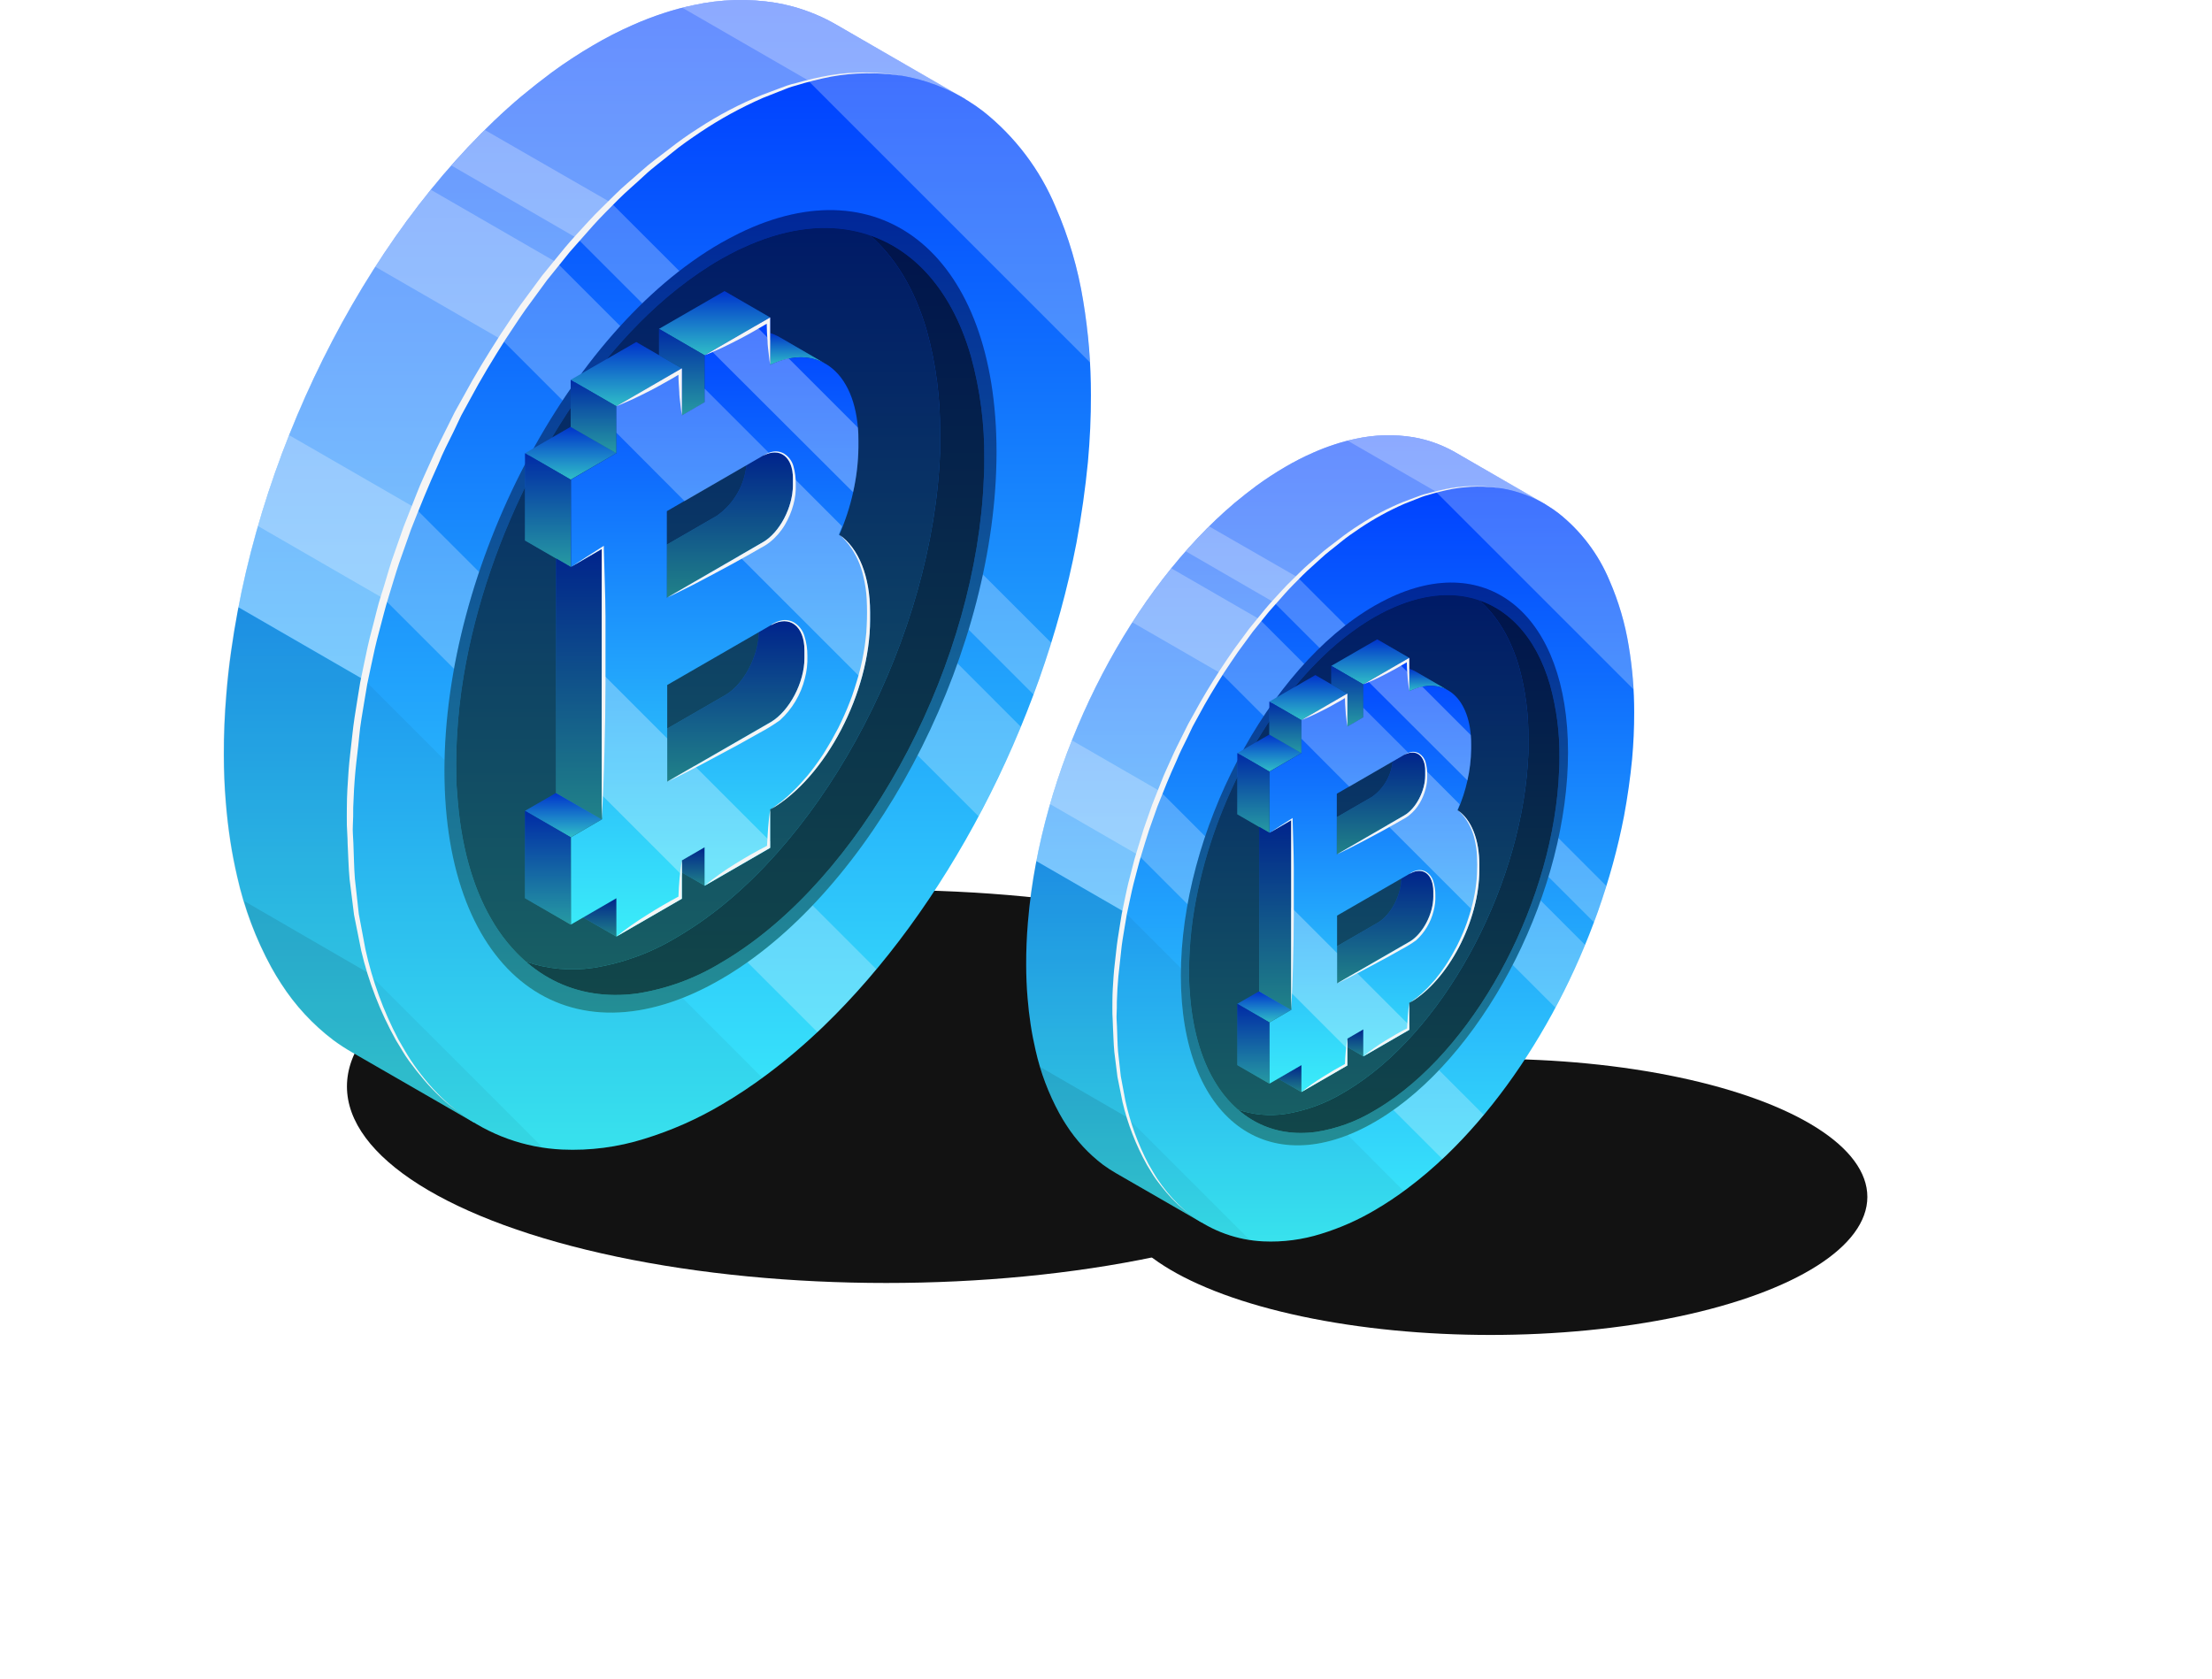 <svg width="386" height="293" viewBox="0 0 386 293" fill="none" xmlns="http://www.w3.org/2000/svg">
<g filter="url(#filter0_f_4_8529)">
<ellipse cx="154.65" cy="189.632" rx="94.107" ry="34.298" fill="#121212"/>
</g>
<g filter="url(#filter1_f_4_8529)">
<ellipse cx="260.097" cy="208.906" rx="65.762" ry="24.094" fill="#121212"/>
</g>
<path d="M163.73 27.09L168.421 17.286L146.076 4.389C143.649 2.97 141.046 1.877 138.333 1.139C137.395 0.887 136.43 0.676 135.466 0.504C130.665 -0.282 125.759 -0.148 121.01 0.901C119.245 1.267 117.502 1.735 115.79 2.301C113.958 2.898 112.158 3.59 110.399 4.376C108.027 5.417 105.719 6.6 103.488 7.917C101.003 9.369 98.595 10.947 96.273 12.648C94.512 13.96 92.75 15.348 90.988 16.81C65.485 38.335 45.427 76.734 40.34 113.654C39.987 116.164 39.71 118.666 39.507 121.159C39.203 124.727 39.058 128.268 39.071 131.73C39.071 134.598 39.19 137.372 39.415 140.042C39.6 142.354 39.864 144.6 40.194 146.767C40.525 148.935 40.934 150.996 41.397 153.004C42.636 158.543 44.646 163.881 47.369 168.861C47.911 169.852 48.493 170.803 49.087 171.715C51.517 175.5 54.594 178.828 58.178 181.546C59.253 182.338 60.374 183.066 61.535 183.726L82.756 195.962L87.05 186.99C88.2 186.739 89.35 186.448 90.512 186.092C95.237 184.633 99.774 182.624 104.03 180.106C106.769 178.492 109.415 176.727 111.958 174.82C115.378 172.255 118.635 169.479 121.71 166.509C142.997 146.027 159.752 113.984 165.884 82.086C166.799 77.406 167.474 72.683 167.905 67.934C168.249 63.97 168.434 60.138 168.421 56.306C168.436 50.782 167.994 45.266 167.099 39.815C166.366 35.48 165.238 31.221 163.73 27.09Z" fill="url(#paint0_linear_4_8529)"/>
<path opacity="0.25" d="M45.016 91.812L88.489 116.918L93.986 101.061L50.46 75.955C48.398 81.135 46.562 86.447 45.016 91.812Z" fill="white"/>
<path opacity="0.25" d="M146.072 4.389C143.646 2.97 141.042 1.877 138.329 1.139C137.391 0.887 136.426 0.676 135.462 0.504C130.662 -0.282 125.756 -0.148 121.006 0.901C120.372 1.033 119.684 1.191 119.09 1.363L163.766 27.157C163.761 27.121 163.761 27.086 163.766 27.051L168.456 17.246L146.072 4.389Z" fill="white"/>
<path opacity="0.25" d="M143.402 66.296L148.899 59.689L84.601 22.69C82.619 24.664 80.676 26.729 78.773 28.888L143.402 66.296Z" fill="white"/>
<path opacity="0.25" d="M65.508 46.567L121.442 78.862L127.401 63.283L75.194 33.129C71.723 37.429 68.49 41.915 65.508 46.567Z" fill="white"/>
<path opacity="0.4" d="M146.075 4.389C143.648 2.97 141.045 1.877 138.332 1.139C137.394 0.887 136.429 0.676 135.464 0.504C130.664 -0.282 125.758 -0.148 121.008 0.901C119.243 1.267 117.501 1.735 115.789 2.301C113.957 2.898 112.157 3.59 110.398 4.376C108.025 5.417 105.718 6.6 103.487 7.917C101.002 9.369 98.594 10.947 96.272 12.648C94.51 13.96 92.749 15.348 90.987 16.81C67.202 36.855 48.214 71.515 41.594 105.977L130.337 157.259C147.515 137.055 160.61 109.531 165.882 82.099C166.798 77.42 167.473 72.696 167.904 67.947C168.248 63.983 168.433 60.151 168.419 56.319C168.434 50.795 167.992 45.28 167.098 39.828C166.378 35.49 165.264 31.226 163.768 27.09L168.459 17.286L146.075 4.389Z" fill="white"/>
<path opacity="0.1" d="M82.752 195.963L87.046 186.991C88.196 186.739 89.345 186.449 90.508 186.092C95.233 184.633 99.77 182.624 104.026 180.106C106.764 178.492 109.411 176.728 111.954 174.821C115.374 172.255 118.631 169.48 121.706 166.509C124.738 163.576 127.618 160.488 130.334 157.26L41.591 106.017C41.097 108.554 40.657 111.091 40.269 113.628C39.882 116.165 39.604 118.667 39.437 121.133C39.133 124.701 38.988 128.242 39.001 131.704C39.001 134.572 39.12 137.346 39.344 140.016C39.529 142.328 39.794 144.574 40.124 146.741C40.454 148.908 40.864 150.97 41.326 152.978C42.565 158.517 44.576 163.855 47.299 168.835C47.841 169.826 48.422 170.777 49.017 171.689C51.447 175.474 54.524 178.802 58.108 181.52C59.183 182.312 60.303 183.04 61.464 183.7L82.752 195.963Z" fill="black"/>
<path opacity="0.1" d="M47.364 168.835C47.906 169.826 48.487 170.777 49.082 171.689C51.512 175.474 54.589 178.802 58.173 181.52C59.248 182.313 60.368 183.041 61.529 183.701L82.75 195.936L87.045 186.964H87.217L87.534 183.291L42.594 157.26C43.759 161.28 45.358 165.161 47.364 168.835Z" fill="black"/>
<path d="M189.018 52.5C188.11 46.862 186.494 41.361 184.208 36.128C181.478 29.596 177.142 23.86 171.602 19.453C168.234 16.856 164.385 14.952 160.278 13.85C159.34 13.599 158.375 13.401 157.41 13.229C152.612 12.431 147.704 12.561 142.955 13.612C141.19 13.985 139.447 14.457 137.735 15.026C135.907 15.615 134.111 16.303 132.357 17.087C129.985 18.139 127.674 19.321 125.433 20.628C122.947 22.083 120.539 23.666 118.218 25.372C116.448 26.694 114.677 28.015 112.933 29.521C87.43 51.047 67.372 89.406 62.285 126.299C61.923 128.827 61.646 131.329 61.452 133.804C61.153 137.328 61.007 140.852 61.016 144.375C61.016 147.23 61.148 150.005 61.36 152.674C61.545 154.999 61.809 157.232 62.139 159.399C62.469 161.567 62.879 163.641 63.355 165.65C64.593 171.187 66.599 176.524 69.314 181.506C69.869 182.484 70.437 183.435 71.032 184.347C73.459 188.139 76.542 191.468 80.136 194.178C85.335 198.091 91.594 200.343 98.094 200.64C102.955 200.859 107.816 200.224 112.457 198.763C117.184 197.31 121.722 195.301 125.975 192.777C128.715 191.167 131.362 189.402 133.903 187.492C137.326 184.93 140.583 182.154 143.655 179.18C164.942 158.699 181.697 126.656 187.842 94.771C188.723 90.023 189.392 85.301 189.85 80.606C190.207 76.642 190.379 72.81 190.366 68.978C190.377 63.457 189.927 57.945 189.018 52.5Z" fill="url(#paint1_linear_4_8529)"/>
<path opacity="0.05" d="M63.567 118.648C63.078 121.199 62.642 123.749 62.245 126.299C61.849 128.849 61.611 131.32 61.413 133.805C61.114 137.328 60.968 140.852 60.977 144.376C60.977 147.23 61.109 150.005 61.321 152.674C61.505 155 61.77 157.233 62.1 159.4C62.431 161.567 62.84 163.641 63.316 165.65C64.554 171.187 66.56 176.524 69.275 181.506C69.83 182.484 70.398 183.436 70.993 184.347C73.42 188.139 76.503 191.468 80.097 194.178C85.307 198.099 91.581 200.351 98.094 200.64C102.955 200.86 107.817 200.224 112.458 198.763C117.185 197.31 121.722 195.301 125.975 192.778C128.367 191.377 130.706 189.818 133.032 188.126L63.567 118.648Z" fill="black"/>
<path opacity="0.05" d="M64.57 170.156C65.743 174.104 67.338 177.914 69.327 181.52C69.882 182.498 70.45 183.449 71.045 184.361C73.472 188.153 76.555 191.482 80.149 194.192C84.414 197.395 89.409 199.484 94.684 200.27L64.57 170.156Z" fill="black"/>
<path opacity="0.25" d="M72.403 88.627C70.329 93.833 68.519 99.198 66.973 104.483L142.635 180.146L143.665 179.181C146.928 176.008 150.016 172.66 152.915 169.152L72.403 88.627Z" fill="white"/>
<path opacity="0.25" d="M97.143 45.815C93.695 50.112 90.484 54.593 87.523 59.24L170.77 142.486C173.413 137.439 175.937 132.153 178.157 126.868L97.143 45.815Z" fill="white"/>
<path opacity="0.25" d="M106.586 35.35C104.59 37.332 102.622 39.419 100.719 41.587L180.345 121.213C181.455 118.24 182.499 115.24 183.45 112.201L106.586 35.35Z" fill="white"/>
<path opacity="0.25" d="M190.192 63.243C190.113 61.697 189.98 60.191 189.835 58.711C189.835 58.222 189.743 57.72 189.69 57.244C189.637 56.768 189.571 56.24 189.505 55.737C189.359 54.641 189.201 53.557 189.016 52.5C188.108 46.862 186.492 41.361 184.206 36.128C181.476 29.596 177.14 23.86 171.6 19.453C168.232 16.856 164.383 14.952 160.276 13.85C159.338 13.599 158.386 13.401 157.409 13.229C152.61 12.431 147.702 12.561 142.953 13.612C142.318 13.744 141.631 13.916 141.023 14.075L190.192 63.243Z" fill="white"/>
<path d="M173.896 78.888C173.896 112.927 154.076 152.238 128.969 168.953C127.912 169.654 126.829 170.341 125.732 170.962C99.12 186.329 77.555 170.024 77.555 134.531C77.555 99.039 99.12 57.812 125.732 42.445C126.829 41.824 127.912 41.255 128.969 40.727C154.049 28.451 173.896 44.85 173.896 78.888Z" fill="url(#paint2_linear_4_8529)"/>
<path opacity="0.4" d="M173.896 78.888C173.896 112.927 154.076 152.238 128.969 168.953C127.912 169.654 126.829 170.341 125.732 170.962C99.12 186.329 77.555 170.024 77.555 134.531C77.555 99.039 99.12 57.812 125.732 42.445C126.829 41.824 127.912 41.255 128.969 40.727C154.049 28.451 173.896 44.85 173.896 78.888Z" fill="black"/>
<path d="M171.76 80.131C171.76 81.214 171.76 82.324 171.681 83.434C170.465 115.147 151.979 150.745 128.789 166.179L128.168 166.588C127.349 167.117 126.529 167.632 125.697 168.108C121.267 170.792 116.357 172.587 111.241 173.394C100.432 174.873 91.42 170.13 85.791 160.444C82.514 154.749 80.413 147.349 79.832 138.483C79.713 136.818 79.66 135.1 79.66 133.329C79.66 131.559 79.66 130.066 79.805 128.414C79.999 124.907 80.387 121.413 80.968 117.949C85.038 93.437 98.146 68.423 114.743 53.413C117.057 51.315 119.512 49.377 122.09 47.612C123.279 46.806 124.481 46.039 125.697 45.339C126.913 44.639 127.785 44.189 128.789 43.687L129.661 43.291C136.559 40.08 143.007 39.155 148.702 40.252C158.388 42.115 165.88 49.845 169.434 62.187C171.044 68.03 171.827 74.07 171.76 80.131Z" fill="url(#paint3_linear_4_8529)"/>
<path opacity="0.7" d="M171.76 80.131C171.76 81.214 171.76 82.324 171.681 83.434C170.465 115.147 151.979 150.745 128.789 166.179L128.168 166.588C127.349 167.117 126.529 167.632 125.697 168.108C121.267 170.792 116.357 172.587 111.241 173.394C100.432 174.873 91.42 170.13 85.791 160.444C82.514 154.749 80.413 147.349 79.832 138.483C79.713 136.818 79.66 135.1 79.66 133.329C79.66 131.559 79.66 130.066 79.805 128.414C79.999 124.907 80.387 121.413 80.968 117.949C85.038 93.437 98.146 68.423 114.743 53.413C117.057 51.315 119.512 49.377 122.09 47.612C123.279 46.806 124.481 46.039 125.697 45.339C126.913 44.639 127.785 44.189 128.789 43.687L129.661 43.291C136.559 40.08 143.007 39.155 148.702 40.252C158.388 42.115 165.88 49.845 169.434 62.187C171.044 68.03 171.827 74.07 171.76 80.131Z" fill="black"/>
<path d="M164.045 78.995C164.045 77.885 164.045 76.775 164.045 75.678C164.119 69.613 163.341 63.568 161.733 57.72C159.645 50.519 156.223 44.903 151.823 41.084C150.782 40.724 149.718 40.437 148.638 40.225C142.943 39.129 136.495 40.053 129.597 43.264L128.725 43.661C127.721 44.163 126.677 44.718 125.633 45.313C124.589 45.907 123.215 46.779 122.026 47.585C119.448 49.35 116.993 51.288 114.679 53.386C98.095 68.397 85.04 93.411 80.918 117.922C80.337 121.386 79.948 124.88 79.755 128.388C79.649 130.039 79.609 131.665 79.609 133.303C79.609 134.942 79.609 136.791 79.781 138.456C80.363 147.323 82.424 154.723 85.74 160.418C87.333 163.223 89.383 165.741 91.806 167.87C95.579 169.145 99.6 169.507 103.539 168.927C108.658 168.115 113.572 166.32 118.009 163.642C118.841 163.166 119.66 162.651 120.466 162.122L121.101 161.713C144.344 146.292 162.843 110.721 164.045 78.995Z" fill="url(#paint4_linear_4_8529)"/>
<path opacity="0.6" d="M164.045 78.995C164.045 77.885 164.045 76.775 164.045 75.678C164.119 69.613 163.341 63.568 161.733 57.72C159.645 50.519 156.223 44.903 151.823 41.084C150.782 40.724 149.718 40.437 148.638 40.225C142.943 39.129 136.495 40.053 129.597 43.264L128.725 43.661C127.721 44.163 126.677 44.718 125.633 45.313C124.589 45.907 123.215 46.779 122.026 47.585C119.448 49.35 116.993 51.288 114.679 53.386C98.095 68.397 85.04 93.411 80.918 117.922C80.337 121.386 79.948 124.88 79.755 128.388C79.649 130.039 79.609 131.665 79.609 133.303C79.609 134.942 79.609 136.791 79.781 138.456C80.363 147.323 82.424 154.723 85.74 160.418C87.333 163.223 89.383 165.741 91.806 167.87C95.579 169.145 99.6 169.507 103.539 168.927C108.658 168.115 113.572 166.32 118.009 163.642C118.841 163.166 119.66 162.651 120.466 162.122L121.101 161.713C144.344 146.292 162.843 110.721 164.045 78.995Z" fill="black"/>
<path d="M157.411 13.229C153.291 12.588 149.092 12.641 144.99 13.387C142.956 13.789 140.945 14.297 138.964 14.907C138.463 15.035 137.969 15.19 137.484 15.369L136.044 15.938L133.137 17.087C129.339 18.748 125.695 20.742 122.249 23.047C120.518 24.223 118.827 25.359 117.228 26.694C115.629 28.028 113.898 29.257 112.418 30.658C110.938 32.058 109.286 33.419 107.833 34.886C106.379 36.353 104.899 37.806 103.512 39.352L99.415 43.99L95.451 48.906L91.778 53.927C90.576 55.618 89.466 57.376 88.303 59.094C86.083 62.595 83.916 66.137 81.973 69.797L80.48 72.532L79.159 75.32C78.234 77.183 77.282 79.02 76.516 80.936C74.785 84.702 73.239 88.56 71.719 92.419L69.645 98.286C68.984 100.255 68.416 102.25 67.795 104.232C67.174 106.214 66.711 108.196 66.156 110.231C65.601 112.266 65.179 114.195 64.743 116.283L64.095 119.335L63.58 122.401C63.249 124.462 62.866 126.458 62.681 128.545C62.496 130.633 62.192 132.694 62.007 134.743C61.822 136.791 61.703 138.878 61.637 140.94C61.637 141.984 61.637 143.014 61.571 144.058C61.505 145.102 61.637 146.12 61.664 147.15C61.756 149.225 61.77 151.352 61.928 153.361L62.615 159.545L63.765 165.676V165.755V165.676C64.965 171.156 66.899 176.45 69.513 181.414C70.213 182.603 70.9 183.858 71.667 185.021C72.433 186.184 73.279 187.32 74.164 188.404C75.942 190.583 77.969 192.548 80.203 194.257C77.926 192.592 75.85 190.668 74.019 188.523C73.107 187.452 72.235 186.342 71.376 185.18C70.517 184.017 69.883 182.801 69.116 181.599C66.358 176.658 64.303 171.357 63.012 165.848V165.755V165.821L61.783 159.69L61.003 153.466C60.805 151.326 60.778 149.291 60.66 147.203C60.66 146.146 60.554 145.142 60.527 144.058C60.501 142.975 60.527 141.957 60.527 140.913C60.527 138.826 60.673 136.738 60.818 134.65C60.963 132.562 61.254 130.501 61.465 128.413C61.677 126.325 62.02 124.251 62.351 122.203L62.853 119.111L63.487 116.045C63.91 113.997 64.333 111.949 64.888 109.927C65.443 107.905 65.866 105.857 66.513 103.875C67.161 101.893 67.689 99.911 68.35 97.876L70.424 91.956L72.724 86.129C73.464 84.174 74.402 82.297 75.234 80.381C76.067 78.465 77.031 76.602 77.956 74.739L79.357 71.924L80.916 69.123C82.898 65.436 85.092 61.869 87.351 58.354C88.514 56.623 89.65 54.865 90.866 53.161L94.593 48.113L98.557 43.25C99.878 41.665 101.345 40.132 102.745 38.586C104.146 37.04 105.705 35.613 107.172 34.12C108.639 32.627 110.277 31.332 111.823 29.931C113.369 28.53 115.087 27.288 116.726 26.033C118.37 24.733 120.081 23.52 121.852 22.399C125.358 20.1 129.08 18.148 132.965 16.572L135.885 15.475L137.352 14.933C137.851 14.765 138.358 14.624 138.872 14.511C140.879 13.931 142.917 13.464 144.977 13.11C149.099 12.452 153.302 12.492 157.411 13.229Z" fill="#F5F5F5"/>
<path d="M115.004 57.403L122.959 62.015L134.389 55.408L126.434 50.81L115.004 57.403Z" fill="url(#paint5_linear_4_8529)"/>
<path opacity="0.2" d="M115.004 57.403L122.959 62.015L134.389 55.408L126.434 50.81L115.004 57.403Z" fill="black"/>
<path d="M118.984 64.3L111.029 59.702L99.586 66.296L107.554 70.907L118.984 64.3Z" fill="url(#paint6_linear_4_8529)"/>
<path opacity="0.2" d="M118.984 64.3L111.029 59.702L99.586 66.296L107.554 70.907L118.984 64.3Z" fill="black"/>
<path d="M99.585 74.502L107.553 79.1L99.585 83.712L91.617 79.1L99.585 74.502Z" fill="url(#paint7_linear_4_8529)"/>
<path opacity="0.2" d="M99.585 74.502L107.553 79.1L99.585 83.712L91.617 79.1L99.585 74.502Z" fill="black"/>
<path d="M91.617 94.336L99.585 98.948V83.712L91.617 79.101V94.336Z" fill="url(#paint8_linear_4_8529)"/>
<path opacity="0.35" d="M91.617 94.336L99.585 98.948V83.712L91.617 79.101V94.336Z" fill="black"/>
<path d="M99.586 66.296V74.502L107.554 79.1V70.907L99.586 66.296Z" fill="url(#paint9_linear_4_8529)"/>
<path opacity="0.35" d="M99.586 66.296V74.502L107.554 79.1V70.907L99.586 66.296Z" fill="black"/>
<path d="M115.004 57.403V62.002L118.981 64.301V72.507L122.959 70.207V62.015L115.004 57.403Z" fill="url(#paint10_linear_4_8529)"/>
<path opacity="0.35" d="M115.004 57.403V62.002L118.981 64.301V72.507L122.959 70.207V62.015L115.004 57.403Z" fill="black"/>
<path d="M91.617 141.523L99.585 146.134L105.003 143.003L97.048 138.404L91.617 141.523Z" fill="url(#paint11_linear_4_8529)"/>
<path opacity="0.2" d="M91.617 141.523L99.585 146.134L105.003 143.003L97.048 138.404L91.617 141.523Z" fill="black"/>
<path d="M97.047 138.403L105.002 143.002V95.815L99.584 98.947L97.047 97.48V138.403Z" fill="url(#paint12_linear_4_8529)"/>
<path opacity="0.45" d="M97.047 138.403L105.002 143.002V95.815L99.584 98.947L97.047 97.48V138.403Z" fill="black"/>
<path d="M91.617 141.521L99.585 146.133V161.382L91.617 156.77V141.521Z" fill="url(#paint13_linear_4_8529)"/>
<path opacity="0.35" d="M91.617 141.521L99.585 146.133V161.382L91.617 156.77V141.521Z" fill="black"/>
<path d="M107.555 156.771V163.47L101.754 160.127L107.555 156.771Z" fill="url(#paint14_linear_4_8529)"/>
<path opacity="0.45" d="M107.555 156.771V163.47L101.754 160.127L107.555 156.771Z" fill="black"/>
<path d="M122.962 147.878V154.577L118.984 152.278V150.177L122.962 147.878Z" fill="url(#paint15_linear_4_8529)"/>
<path opacity="0.45" d="M122.962 147.878V154.577L118.984 152.278V150.177L122.962 147.878Z" fill="black"/>
<path d="M138.09 62.504C138.562 62.422 139.039 62.377 139.518 62.371C141.015 62.319 142.501 62.661 143.825 63.362L136.095 58.883C135.555 58.573 134.984 58.321 134.391 58.13V63.693C135.094 63.357 135.823 63.078 136.571 62.86C136.932 62.754 137.298 62.666 137.668 62.596L138.09 62.504Z" fill="url(#paint16_linear_4_8529)"/>
<path opacity="0.2" d="M138.09 62.504C138.562 62.422 139.039 62.377 139.518 62.371C141.015 62.319 142.501 62.661 143.825 63.362L136.095 58.883C135.555 58.573 134.984 58.321 134.391 58.13V63.693C135.094 63.357 135.823 63.078 136.571 62.86C136.932 62.754 137.298 62.666 137.668 62.596L138.09 62.504Z" fill="black"/>
<path d="M140.371 113.509V114.831C140.371 119.125 137.728 124.08 134.53 125.983L118.489 135.233L116.414 136.422V127.172L126.589 121.306C129.76 119.456 132.376 114.54 132.429 110.285L133.129 109.876L134.53 109.056C137.728 107.233 140.371 109.228 140.371 113.509Z" fill="url(#paint17_linear_4_8529)"/>
<path opacity="0.45" d="M140.371 113.509V114.831C140.371 119.125 137.728 124.08 134.53 125.983L118.489 135.233L116.414 136.422V127.172L126.589 121.306C129.76 119.456 132.376 114.54 132.429 110.285L133.129 109.876L134.53 109.056C137.728 107.233 140.371 109.228 140.371 113.509Z" fill="black"/>
<path d="M138.368 83.514V84.703C138.368 88.535 136.029 93.001 133.083 94.666L116.367 104.312V95.063L125.115 90.015C126.561 88.992 127.769 87.669 128.659 86.136C129.548 84.604 130.097 82.899 130.268 81.135L133.083 79.51C136.029 77.977 138.368 79.669 138.368 83.514Z" fill="url(#paint18_linear_4_8529)"/>
<path opacity="0.45" d="M138.368 83.514V84.703C138.368 88.535 136.029 93.001 133.083 94.666L116.367 104.312V95.063L125.115 90.015C126.561 88.992 127.769 87.669 128.659 86.136C129.548 84.604 130.097 82.899 130.268 81.135L133.083 79.51C136.029 77.977 138.368 79.669 138.368 83.514Z" fill="black"/>
<path d="M146.44 93.358C148.562 88.549 149.703 83.365 149.796 78.109V76.907C149.796 65.319 143.044 59.557 134.389 63.693V55.408L122.959 62.015V70.208L118.995 72.507V64.301L107.565 70.908V79.1L99.637 83.712V98.948L105.054 95.816V143.002L99.637 146.134V161.369L107.565 156.771V163.47L118.995 156.863V150.164L122.959 147.865V154.617L134.389 148.01V141.271L134.561 141.179C144.075 135.682 151.831 120.882 151.831 108.144V106.823C151.831 100.652 149.862 95.723 146.44 93.358ZM138.366 83.514V84.703C138.366 88.535 136.027 93.015 133.081 94.666L116.365 104.326V89.222L118.44 88.02L133.081 79.563C136.027 77.977 138.366 79.682 138.366 83.514ZM116.431 119.561L133.147 109.915L134.561 109.096C137.772 107.233 140.401 109.215 140.401 113.509V114.831C140.401 119.125 137.758 124.08 134.561 125.996L118.506 135.246L116.431 136.448V119.561Z" fill="url(#paint19_linear_4_8529)"/>
<path opacity="0.3" d="M134.391 63.693V59.372L131.88 56.861L124.203 61.301L148.86 85.905C149.463 83.332 149.777 80.699 149.798 78.056V76.854C149.798 76.087 149.798 75.347 149.706 74.634L137.615 62.543C136.497 62.792 135.414 63.178 134.391 63.693Z" fill="white"/>
<path opacity="0.3" d="M138.356 83.263C138.356 83.342 138.356 83.434 138.356 83.527V84.716C138.356 88.548 136.017 93.028 133.07 94.679L128.961 97.058L150.262 118.358C151.216 115.054 151.718 111.636 151.755 108.197V106.876C151.755 100.612 149.786 95.684 146.363 93.318C146.562 92.843 146.747 92.354 146.945 91.865L138.356 83.263Z" fill="white"/>
<path opacity="0.3" d="M121.204 133.66L118.508 135.206L116.434 136.408V128.89L105.004 117.46V138.747L118.984 152.728V150.177L122.961 147.878V154.577L134.391 147.971V146.847L121.204 133.66Z" fill="white"/>
<path opacity="0.25" d="M119.459 87.465L133.148 79.536C133.485 79.349 133.839 79.194 134.205 79.074L122.96 67.829V70.181L118.996 72.48V64.274L107.566 70.881V75.532L119.459 87.465Z" fill="white"/>
<path d="M105.002 95.816V143.002C105.134 141.033 105.2 139.038 105.292 137.109C105.385 135.18 105.411 133.145 105.477 131.202C105.596 127.238 105.649 123.34 105.662 119.416C105.675 115.491 105.662 111.487 105.662 107.616C105.662 105.647 105.596 103.651 105.543 101.722L105.371 95.816V95.261L104.922 95.551C103.165 96.688 101.394 97.785 99.637 98.947L105.002 95.816Z" fill="#F5F5F5"/>
<path d="M110.607 69.586C111.598 69.124 112.589 68.622 113.567 68.12C114.545 67.617 115.509 67.076 116.461 66.534C117.108 66.177 117.782 65.794 118.39 65.411C118.39 66.415 118.469 67.406 118.535 68.41C118.535 69.084 118.641 69.732 118.72 70.458C118.8 71.185 118.866 71.78 118.985 72.507V64.301L107.555 70.908C108.07 70.71 108.585 70.485 109.087 70.26C109.59 70.036 110.105 69.824 110.607 69.586Z" fill="#F5F5F5"/>
<path d="M126.013 60.694C127.004 60.218 127.995 59.729 128.973 59.214C130.612 58.368 132.211 57.443 133.796 56.505C133.796 57.522 133.862 58.54 133.942 59.557C133.942 60.244 134.047 60.879 134.127 61.619C134.206 62.359 134.272 62.94 134.391 63.693V55.408L122.961 62.015C123.476 61.817 123.992 61.592 124.494 61.368C124.996 61.143 125.511 60.932 126.013 60.694Z" fill="#F5F5F5"/>
<path d="M138.369 83.514V84.703C138.369 88.535 136.03 93.015 133.084 94.666L116.395 104.312L117.98 103.559C118.958 103.057 120.398 102.383 122.076 101.485C123.755 100.586 125.723 99.569 127.811 98.419L131.009 96.635L132.647 95.697L133.467 95.234C133.765 95.055 134.052 94.856 134.326 94.64C135.384 93.796 136.279 92.766 136.968 91.601C137.617 90.501 138.115 89.319 138.448 88.086C138.768 86.934 138.906 85.739 138.858 84.544C138.883 83.478 138.749 82.414 138.461 81.386C138.213 80.471 137.628 79.683 136.823 79.18C136.202 78.814 135.466 78.697 134.762 78.849C134.33 78.943 133.915 79.103 133.533 79.325L133.15 79.563C136.043 77.977 138.369 79.695 138.369 83.514Z" fill="#F5F5F5"/>
<path d="M140.892 114.487C140.907 113.308 140.733 112.135 140.377 111.011C140.082 110.018 139.427 109.169 138.54 108.633C137.856 108.241 137.049 108.123 136.281 108.303C135.816 108.405 135.371 108.579 134.959 108.818L134.523 109.082H134.629C137.8 107.312 140.377 109.28 140.377 113.535V114.857C140.377 119.151 137.734 124.106 134.536 126.022L118.482 135.272L116.434 136.461L118.138 135.629C119.222 135.06 120.781 134.307 122.644 133.303C124.507 132.299 126.608 131.189 128.947 129.92L132.462 127.951C133.727 127.286 134.945 126.535 136.109 125.705C138.237 123.762 139.744 121.234 140.443 118.438C140.79 117.15 140.941 115.819 140.892 114.487Z" fill="#F5F5F5"/>
<path d="M151.835 108.183V106.862C151.835 100.599 149.866 95.67 146.444 93.305L146.907 93.714C147.336 94.124 147.734 94.565 148.096 95.036C149.331 96.674 150.2 98.557 150.646 100.559C150.976 101.884 151.175 103.238 151.241 104.602C151.319 106.134 151.319 107.669 151.241 109.201C151.22 110.006 151.154 110.808 151.043 111.606C150.95 112.412 150.844 113.231 150.686 114.05C150.527 114.87 150.382 115.702 150.17 116.521C149.959 117.341 149.761 118.16 149.496 118.966C149.232 119.772 149.008 120.591 148.717 121.384C148.426 122.177 148.135 122.97 147.805 123.736C147.475 124.502 147.144 125.269 146.788 126.009C146.451 126.755 146.077 127.482 145.664 128.189C145.295 128.903 144.911 129.576 144.502 130.237C144.092 130.898 143.735 131.559 143.312 132.14C142.551 133.283 141.73 134.385 140.855 135.443C140.009 136.408 139.243 137.293 138.476 138.007C137.842 138.639 137.176 139.239 136.481 139.804C135.278 140.716 134.578 141.218 134.578 141.218C144.079 135.681 151.835 120.882 151.835 108.183Z" fill="#F5F5F5"/>
<path d="M112.972 159.652C111.088 160.81 109.279 162.085 107.555 163.47L118.985 156.863V150.164C118.655 152.259 118.456 154.373 118.39 156.493C116.54 157.48 114.734 158.533 112.972 159.652Z" fill="#F5F5F5"/>
<path d="M134.391 141.271C134.087 143.399 133.955 145.513 133.849 147.627C131.973 148.579 130.149 149.623 128.365 150.733C126.477 151.888 124.671 153.172 122.961 154.578L134.391 147.971V141.271Z" fill="#F5F5F5"/>
<path d="M266.49 94.963L269.779 88.088L254.11 79.044C252.408 78.048 250.582 77.282 248.68 76.764C248.022 76.588 247.345 76.44 246.669 76.32C243.303 75.768 239.862 75.862 236.532 76.597C235.294 76.855 234.072 77.183 232.871 77.58C231.586 77.998 230.324 78.484 229.091 79.034C227.427 79.765 225.809 80.594 224.244 81.518C222.502 82.536 220.813 83.643 219.185 84.835C217.949 85.756 216.714 86.729 215.478 87.754C197.594 102.849 183.528 129.777 179.96 155.667C179.713 157.428 179.519 159.182 179.377 160.931C179.164 163.433 179.062 165.916 179.071 168.344C179.071 170.354 179.154 172.3 179.312 174.172C179.442 175.794 179.627 177.369 179.859 178.889C180.09 180.409 180.377 181.854 180.702 183.263C181.57 187.147 182.98 190.89 184.89 194.382C185.27 195.077 185.678 195.744 186.095 196.384C187.799 199.038 189.957 201.372 192.47 203.278C193.224 203.834 194.01 204.344 194.824 204.807L209.705 213.387L212.717 207.096C213.523 206.92 214.329 206.716 215.145 206.466C218.458 205.442 221.64 204.034 224.624 202.268C226.545 201.136 228.401 199.899 230.184 198.561C232.583 196.762 234.866 194.816 237.023 192.733C251.951 178.37 263.701 155.899 268 133.53C268.642 130.248 269.116 126.936 269.418 123.606C269.659 120.826 269.789 118.139 269.779 115.451C269.79 111.578 269.48 107.71 268.853 103.887C268.338 100.847 267.547 97.86 266.49 94.963Z" fill="url(#paint20_linear_4_8529)"/>
<path opacity="0.25" d="M183.242 140.35L213.729 157.956L217.583 146.837L187.06 129.23C185.614 132.863 184.326 136.588 183.242 140.35Z" fill="white"/>
<path opacity="0.25" d="M254.109 79.044C252.408 78.048 250.582 77.282 248.679 76.764C248.021 76.588 247.345 76.44 246.669 76.32C243.302 75.768 239.862 75.862 236.531 76.597C236.086 76.69 235.604 76.801 235.188 76.922L266.517 95.01C266.514 94.985 266.514 94.96 266.517 94.936L269.807 88.06L254.109 79.044Z" fill="white"/>
<path opacity="0.25" d="M252.24 122.457L256.095 117.824L211.004 91.878C209.614 93.262 208.252 94.71 206.918 96.224L252.24 122.457Z" fill="white"/>
<path opacity="0.25" d="M197.609 108.622L236.834 131.269L241.013 120.344L204.402 99.198C201.968 102.214 199.701 105.36 197.609 108.622Z" fill="white"/>
<path opacity="0.4" d="M254.109 79.044C252.407 78.048 250.581 77.282 248.679 76.764C248.021 76.588 247.345 76.44 246.668 76.32C243.302 75.768 239.862 75.862 236.531 76.597C235.293 76.855 234.071 77.183 232.87 77.58C231.586 77.998 230.324 78.484 229.09 79.034C227.426 79.765 225.808 80.594 224.243 81.518C222.501 82.536 220.812 83.643 219.184 84.835C217.949 85.756 216.713 86.729 215.477 87.754C198.798 101.811 185.482 126.117 180.84 150.284L243.073 186.246C255.119 172.078 264.302 152.776 267.999 133.539C268.641 130.258 269.115 126.945 269.417 123.615C269.658 120.835 269.788 118.148 269.778 115.461C269.789 111.587 269.479 107.719 268.852 103.896C268.347 100.854 267.565 97.864 266.517 94.963L269.806 88.088L254.109 79.044Z" fill="white"/>
<path opacity="0.1" d="M209.705 213.388L212.717 207.096C213.523 206.92 214.329 206.716 215.144 206.466C218.458 205.443 221.639 204.034 224.624 202.268C226.544 201.136 228.4 199.899 230.184 198.561C232.582 196.763 234.866 194.816 237.022 192.733C239.149 190.676 241.168 188.511 243.073 186.246L180.84 150.312C180.494 152.091 180.185 153.87 179.914 155.649C179.642 157.428 179.447 159.183 179.33 160.912C179.117 163.414 179.015 165.898 179.024 168.325C179.024 170.336 179.107 172.282 179.265 174.154C179.395 175.775 179.58 177.351 179.812 178.87C180.043 180.39 180.331 181.836 180.655 183.244C181.524 187.129 182.934 190.872 184.843 194.364C185.223 195.059 185.631 195.726 186.048 196.365C187.752 199.02 189.91 201.353 192.423 203.26C193.177 203.815 193.963 204.326 194.777 204.788L209.705 213.388Z" fill="black"/>
<path opacity="0.1" d="M184.892 194.363C185.272 195.058 185.68 195.726 186.097 196.365C187.801 199.019 189.959 201.353 192.472 203.259C193.226 203.815 194.012 204.325 194.826 204.788L209.707 213.369L212.719 207.077H212.839L213.062 204.501L181.547 186.246C182.364 189.065 183.485 191.787 184.892 194.363Z" fill="black"/>
<path d="M284.224 112.783C283.588 108.829 282.454 104.971 280.852 101.302C278.937 96.721 275.896 92.699 272.011 89.607C269.649 87.787 266.95 86.452 264.07 85.678C263.412 85.502 262.736 85.363 262.059 85.243C258.694 84.684 255.253 84.775 251.922 85.512C250.684 85.773 249.462 86.104 248.262 86.503C246.979 86.917 245.72 87.399 244.49 87.949C242.827 88.686 241.206 89.515 239.635 90.432C237.891 91.452 236.203 92.562 234.575 93.759C233.334 94.685 232.092 95.612 230.869 96.668C212.985 111.763 198.918 138.664 195.351 164.535C195.097 166.308 194.903 168.063 194.767 169.799C194.557 172.27 194.455 174.741 194.461 177.212C194.461 179.213 194.554 181.159 194.702 183.031C194.832 184.662 195.017 186.228 195.249 187.747C195.481 189.267 195.768 190.722 196.101 192.13C196.969 196.014 198.376 199.756 200.28 203.25C200.67 203.936 201.068 204.603 201.485 205.242C203.187 207.901 205.349 210.236 207.87 212.137C211.515 214.881 215.904 216.46 220.463 216.668C223.871 216.822 227.28 216.376 230.535 215.352C233.85 214.333 237.032 212.924 240.015 211.154C241.936 210.025 243.793 208.787 245.574 207.448C247.975 205.651 250.259 203.704 252.413 201.619C267.341 187.256 279.091 164.785 283.4 142.426C284.018 139.096 284.487 135.785 284.808 132.492C285.058 129.712 285.179 127.025 285.17 124.338C285.178 120.466 284.862 116.601 284.224 112.783Z" fill="url(#paint21_linear_4_8529)"/>
<path opacity="0.05" d="M196.254 159.17C195.911 160.958 195.605 162.747 195.327 164.535C195.049 166.324 194.883 168.056 194.744 169.798C194.534 172.269 194.432 174.741 194.438 177.212C194.438 179.213 194.53 181.159 194.679 183.031C194.808 184.662 194.994 186.228 195.225 187.747C195.457 189.267 195.744 190.722 196.078 192.13C196.946 196.014 198.353 199.756 200.257 203.25C200.646 203.936 201.045 204.603 201.462 205.242C203.164 207.901 205.326 210.236 207.846 212.136C211.5 214.886 215.899 216.465 220.467 216.668C223.876 216.822 227.285 216.376 230.54 215.352C233.854 214.333 237.036 212.924 240.019 211.154C241.696 210.172 243.336 209.079 244.967 207.892L196.254 159.17Z" fill="black"/>
<path opacity="0.05" d="M196.953 195.291C197.776 198.059 198.894 200.731 200.289 203.26C200.678 203.946 201.077 204.613 201.494 205.252C203.196 207.911 205.358 210.246 207.878 212.147C210.869 214.393 214.372 215.857 218.071 216.409L196.953 195.291Z" fill="black"/>
<path opacity="0.25" d="M202.449 138.117C200.994 141.768 199.725 145.53 198.641 149.237L251.7 202.296L252.423 201.62C254.711 199.395 256.876 197.047 258.909 194.586L202.449 138.117Z" fill="white"/>
<path opacity="0.25" d="M219.801 108.094C217.383 111.107 215.131 114.25 213.055 117.508L271.433 175.886C273.286 172.347 275.056 168.64 276.613 164.934L219.801 108.094Z" fill="white"/>
<path opacity="0.25" d="M226.419 100.755C225.02 102.145 223.639 103.609 222.305 105.129L278.144 160.968C278.922 158.883 279.654 156.779 280.321 154.648L226.419 100.755Z" fill="white"/>
<path opacity="0.25" d="M285.05 120.316C284.995 119.232 284.902 118.176 284.8 117.138C284.8 116.795 284.735 116.443 284.698 116.109C284.661 115.776 284.615 115.405 284.569 115.053C284.467 114.284 284.355 113.524 284.226 112.783C283.589 108.829 282.456 104.971 280.853 101.302C278.938 96.721 275.897 92.699 272.013 89.607C269.651 87.787 266.952 86.452 264.071 85.678C263.413 85.502 262.746 85.363 262.061 85.243C258.695 84.684 255.254 84.775 251.923 85.512C251.478 85.604 250.997 85.725 250.57 85.836L285.05 120.316Z" fill="white"/>
<path d="M273.624 131.288C273.624 155.158 259.724 182.725 242.118 194.447C241.377 194.939 240.617 195.42 239.848 195.856C221.185 206.633 206.062 195.198 206.062 170.309C206.062 145.419 221.185 116.508 239.848 105.731C240.617 105.296 241.377 104.897 242.118 104.527C259.705 95.918 273.624 107.418 273.624 131.288Z" fill="url(#paint22_linear_4_8529)"/>
<path opacity="0.4" d="M273.624 131.288C273.624 155.158 259.724 182.725 242.118 194.447C241.377 194.939 240.617 195.42 239.848 195.856C221.185 206.633 206.062 195.198 206.062 170.309C206.062 145.419 221.185 116.508 239.848 105.731C240.617 105.296 241.377 104.897 242.118 104.527C259.705 95.918 273.624 107.418 273.624 131.288Z" fill="black"/>
<path d="M272.126 132.159C272.126 132.919 272.126 133.697 272.07 134.476C271.218 156.715 258.254 181.678 241.991 192.502L241.556 192.789C240.981 193.159 240.407 193.521 239.823 193.854C236.717 195.737 233.273 196.995 229.686 197.561C222.106 198.599 215.786 195.272 211.839 188.48C209.541 184.486 208.067 179.297 207.66 173.079C207.576 171.912 207.539 170.707 207.539 169.465C207.539 168.224 207.539 167.177 207.641 166.018C207.777 163.559 208.049 161.109 208.456 158.679C211.31 141.49 220.503 123.949 232.141 113.422C233.764 111.951 235.486 110.592 237.293 109.354C238.127 108.789 238.971 108.252 239.823 107.761C240.676 107.27 241.287 106.954 241.991 106.602L242.603 106.324C247.44 104.073 251.962 103.424 255.956 104.193C262.748 105.5 268.002 110.92 270.495 119.575C271.624 123.673 272.173 127.909 272.126 132.159Z" fill="url(#paint23_linear_4_8529)"/>
<path opacity="0.7" d="M272.126 132.159C272.126 132.919 272.126 133.697 272.07 134.476C271.218 156.715 258.254 181.678 241.991 192.502L241.556 192.789C240.981 193.159 240.407 193.521 239.823 193.854C236.717 195.737 233.273 196.995 229.686 197.561C222.106 198.599 215.786 195.272 211.839 188.48C209.541 184.486 208.067 179.297 207.66 173.079C207.576 171.912 207.539 170.707 207.539 169.465C207.539 168.224 207.539 167.177 207.641 166.018C207.777 163.559 208.049 161.109 208.456 158.679C211.31 141.49 220.503 123.949 232.141 113.422C233.764 111.951 235.486 110.592 237.293 109.354C238.127 108.789 238.971 108.252 239.823 107.761C240.676 107.27 241.287 106.954 241.991 106.602L242.603 106.324C247.44 104.073 251.962 103.424 255.956 104.193C262.748 105.5 268.002 110.92 270.495 119.575C271.624 123.673 272.173 127.909 272.126 132.159Z" fill="black"/>
<path d="M266.712 131.362C266.712 130.584 266.712 129.805 266.712 129.036C266.764 124.783 266.218 120.544 265.09 116.443C263.626 111.393 261.226 107.455 258.141 104.777C257.411 104.524 256.665 104.323 255.907 104.175C251.914 103.405 247.392 104.054 242.555 106.306L241.943 106.584C241.239 106.936 240.507 107.325 239.775 107.742C239.043 108.159 238.079 108.771 237.245 109.336C235.437 110.574 233.716 111.933 232.093 113.404C220.464 123.93 211.308 141.472 208.417 158.661C208.01 161.09 207.738 163.54 207.602 166C207.528 167.158 207.5 168.298 207.5 169.447C207.5 170.596 207.5 171.893 207.62 173.061C208.028 179.278 209.474 184.468 211.8 188.461C212.916 190.428 214.354 192.195 216.053 193.688C218.699 194.581 221.518 194.835 224.281 194.429C227.871 193.859 231.317 192.601 234.428 190.722C235.012 190.389 235.586 190.027 236.152 189.657L236.596 189.369C252.896 178.556 265.869 153.611 266.712 131.362Z" fill="url(#paint24_linear_4_8529)"/>
<path opacity="0.6" d="M266.712 131.362C266.712 130.584 266.712 129.805 266.712 129.036C266.764 124.783 266.218 120.544 265.09 116.443C263.626 111.393 261.226 107.455 258.141 104.777C257.411 104.524 256.665 104.323 255.907 104.175C251.914 103.405 247.392 104.054 242.555 106.306L241.943 106.584C241.239 106.936 240.507 107.325 239.775 107.742C239.043 108.159 238.079 108.771 237.245 109.336C235.437 110.574 233.716 111.933 232.093 113.404C220.464 123.93 211.308 141.472 208.417 158.661C208.01 161.09 207.738 163.54 207.602 166C207.528 167.158 207.5 168.298 207.5 169.447C207.5 170.596 207.5 171.893 207.62 173.061C208.028 179.278 209.474 184.468 211.8 188.461C212.916 190.428 214.354 192.195 216.053 193.688C218.699 194.581 221.518 194.835 224.281 194.429C227.871 193.859 231.317 192.601 234.428 190.722C235.012 190.389 235.586 190.027 236.152 189.657L236.596 189.369C252.896 178.556 265.869 153.611 266.712 131.362Z" fill="black"/>
<path d="M262.059 85.244C259.169 84.794 256.225 84.832 253.348 85.355C251.922 85.637 250.512 85.993 249.123 86.421C248.771 86.511 248.425 86.619 248.085 86.745L247.075 87.143L245.036 87.95C242.373 89.114 239.818 90.513 237.401 92.129C236.187 92.953 235.001 93.75 233.88 94.686C232.758 95.622 231.544 96.484 230.507 97.466C229.469 98.448 228.31 99.403 227.291 100.431C226.272 101.46 225.234 102.479 224.261 103.563L221.389 106.816L218.609 110.263L216.033 113.784C215.189 114.97 214.411 116.203 213.595 117.407C212.039 119.863 210.519 122.346 209.157 124.913L208.11 126.831L207.183 128.786C206.535 130.093 205.867 131.381 205.33 132.725C204.116 135.365 203.032 138.071 201.966 140.777L200.511 144.891C200.048 146.272 199.65 147.671 199.214 149.061C198.779 150.451 198.454 151.841 198.065 153.268C197.676 154.695 197.379 156.048 197.074 157.512L196.62 159.653L196.258 161.802C196.026 163.248 195.758 164.647 195.628 166.111C195.498 167.575 195.285 169.021 195.155 170.457C195.026 171.893 194.942 173.358 194.896 174.803C194.896 175.535 194.896 176.258 194.85 176.99C194.803 177.722 194.896 178.436 194.915 179.158C194.979 180.613 194.989 182.105 195.1 183.513L195.582 187.85L196.388 192.15V192.205V192.15C197.23 195.993 198.586 199.705 200.419 203.186C200.91 204.02 201.392 204.9 201.929 205.716C202.467 206.531 203.06 207.328 203.681 208.088C204.928 209.616 206.349 210.994 207.915 212.193C206.318 211.025 204.863 209.676 203.579 208.171C202.939 207.421 202.328 206.642 201.725 205.827C201.123 205.011 200.678 204.159 200.141 203.316C198.207 199.851 196.766 196.133 195.86 192.27V192.205V192.252L194.998 187.952L194.451 183.588C194.312 182.086 194.294 180.659 194.21 179.195C194.21 178.454 194.136 177.75 194.118 176.99C194.099 176.23 194.118 175.517 194.118 174.785C194.118 173.32 194.22 171.856 194.321 170.392C194.423 168.928 194.627 167.483 194.776 166.019C194.924 164.554 195.165 163.1 195.396 161.663L195.748 159.495L196.193 157.345C196.49 155.909 196.786 154.473 197.175 153.055C197.565 151.637 197.861 150.201 198.315 148.811C198.769 147.421 199.14 146.031 199.603 144.604L201.058 140.453L202.67 136.366C203.189 134.995 203.847 133.679 204.431 132.335C205.015 130.992 205.691 129.685 206.34 128.379L207.322 126.405L208.416 124.44C209.806 121.855 211.344 119.353 212.928 116.888C213.744 115.674 214.541 114.442 215.393 113.247L218.006 109.707L220.786 106.297C221.713 105.185 222.741 104.11 223.724 103.026C224.706 101.942 225.799 100.941 226.828 99.894C227.856 98.847 229.005 97.939 230.09 96.956C231.174 95.974 232.378 95.103 233.527 94.223C234.681 93.311 235.881 92.46 237.123 91.674C239.581 90.062 242.191 88.694 244.916 87.588L246.964 86.819L247.992 86.439C248.342 86.321 248.698 86.222 249.058 86.142C250.466 85.737 251.895 85.409 253.339 85.16C256.23 84.699 259.177 84.727 262.059 85.244Z" fill="#F5F5F5"/>
<path d="M232.32 116.222L237.899 119.456L245.914 114.822L240.336 111.598L232.32 116.222Z" fill="url(#paint25_linear_4_8529)"/>
<path opacity="0.2" d="M232.32 116.222L237.899 119.456L245.914 114.822L240.336 111.598L232.32 116.222Z" fill="black"/>
<path d="M235.111 121.059L229.532 117.834L221.508 122.458L227.095 125.692L235.111 121.059Z" fill="url(#paint26_linear_4_8529)"/>
<path opacity="0.2" d="M235.111 121.059L229.532 117.834L221.508 122.458L227.095 125.692L235.111 121.059Z" fill="black"/>
<path d="M221.509 128.212L227.097 131.437L221.509 134.671L215.922 131.437L221.509 128.212Z" fill="url(#paint27_linear_4_8529)"/>
<path opacity="0.2" d="M221.509 128.212L227.097 131.437L221.509 134.671L215.922 131.437L221.509 128.212Z" fill="black"/>
<path d="M215.922 142.121L221.509 145.355V134.67L215.922 131.437V142.121Z" fill="url(#paint28_linear_4_8529)"/>
<path opacity="0.35" d="M215.922 142.121L221.509 145.355V134.67L215.922 131.437V142.121Z" fill="black"/>
<path d="M221.508 122.458V128.212L227.095 131.437V125.692L221.508 122.458Z" fill="url(#paint29_linear_4_8529)"/>
<path opacity="0.35" d="M221.508 122.458V128.212L227.095 131.437V125.692L221.508 122.458Z" fill="black"/>
<path d="M232.32 116.221V119.445L235.109 121.058V126.812L237.899 125.2V119.455L232.32 116.221Z" fill="url(#paint30_linear_4_8529)"/>
<path opacity="0.35" d="M232.32 116.221V119.445L235.109 121.058V126.812L237.899 125.2V119.455L232.32 116.221Z" fill="black"/>
<path d="M215.922 175.211L221.509 178.445L225.309 176.249L219.73 173.024L215.922 175.211Z" fill="url(#paint31_linear_4_8529)"/>
<path opacity="0.2" d="M215.922 175.211L221.509 178.445L225.309 176.249L219.73 173.024L215.922 175.211Z" fill="black"/>
<path d="M219.73 173.025L225.309 176.249V143.159L221.51 145.355L219.73 144.327V173.025Z" fill="url(#paint32_linear_4_8529)"/>
<path opacity="0.45" d="M219.73 173.025L225.309 176.249V143.159L221.51 145.355L219.73 144.327V173.025Z" fill="black"/>
<path d="M215.922 175.211L221.509 178.445V189.138L215.922 185.904V175.211Z" fill="url(#paint33_linear_4_8529)"/>
<path opacity="0.35" d="M215.922 175.211L221.509 178.445V189.138L215.922 185.904V175.211Z" fill="black"/>
<path d="M227.099 185.904V190.602L223.031 188.258L227.099 185.904Z" fill="url(#paint34_linear_4_8529)"/>
<path opacity="0.45" d="M227.099 185.904V190.602L223.031 188.258L227.099 185.904Z" fill="black"/>
<path d="M237.902 179.668V184.366L235.113 182.754V181.28L237.902 179.668Z" fill="url(#paint35_linear_4_8529)"/>
<path opacity="0.45" d="M237.902 179.668V184.366L235.113 182.754V181.28L237.902 179.668Z" fill="black"/>
<path d="M248.513 119.799C248.843 119.741 249.178 119.71 249.513 119.706C250.564 119.669 251.605 119.909 252.534 120.401L247.113 117.26C246.734 117.042 246.334 116.865 245.918 116.731V120.633C246.411 120.397 246.922 120.202 247.447 120.049C247.7 119.974 247.957 119.912 248.216 119.863L248.513 119.799Z" fill="url(#paint36_linear_4_8529)"/>
<path opacity="0.2" d="M248.513 119.799C248.843 119.741 249.178 119.71 249.513 119.706C250.564 119.669 251.605 119.909 252.534 120.401L247.113 117.26C246.734 117.042 246.334 116.865 245.918 116.731V120.633C246.411 120.397 246.922 120.202 247.447 120.049C247.7 119.974 247.957 119.912 248.216 119.863L248.513 119.799Z" fill="black"/>
<path d="M250.116 155.567V156.494C250.116 159.505 248.263 162.98 246.021 164.315L234.771 170.801L233.316 171.635V165.149L240.452 161.034C242.675 159.737 244.51 156.29 244.547 153.306L245.038 153.019L246.021 152.444C248.263 151.166 250.116 152.565 250.116 155.567Z" fill="url(#paint37_linear_4_8529)"/>
<path opacity="0.45" d="M250.116 155.567V156.494C250.116 159.505 248.263 162.98 246.021 164.315L234.771 170.801L233.316 171.635V165.149L240.452 161.034C242.675 159.737 244.51 156.29 244.547 153.306L245.038 153.019L246.021 152.444C248.263 151.166 250.116 152.565 250.116 155.567Z" fill="black"/>
<path d="M248.71 134.532V135.366C248.71 138.053 247.07 141.185 245.003 142.353L233.281 149.117V142.631L239.416 139.091C240.43 138.373 241.277 137.445 241.901 136.371C242.524 135.296 242.909 134.1 243.029 132.864L245.003 131.724C247.07 130.649 248.71 131.835 248.71 134.532Z" fill="url(#paint38_linear_4_8529)"/>
<path opacity="0.45" d="M248.71 134.532V135.366C248.71 138.053 247.07 141.185 245.003 142.353L233.281 149.117V142.631L239.416 139.091C240.43 138.373 241.277 137.445 241.901 136.371C242.524 135.296 242.909 134.1 243.029 132.864L245.003 131.724C247.07 130.649 248.71 131.835 248.71 134.532Z" fill="black"/>
<path d="M254.368 141.435C255.856 138.063 256.657 134.427 256.722 130.742V129.899C256.722 121.772 251.987 117.732 245.917 120.632V114.822L237.902 119.455V125.201L235.122 126.813V121.059L227.107 125.692V131.437L221.547 134.671V145.355L225.346 143.159V176.249L221.547 178.445V189.129L227.107 185.905V190.603L235.122 185.969V181.271L237.902 179.659V184.394L245.917 179.761V175.035L246.038 174.97C252.71 171.115 258.149 160.737 258.149 151.804V150.878C258.149 146.55 256.768 143.094 254.368 141.435ZM248.707 134.532V135.366C248.707 138.053 247.066 141.194 245 142.353L233.278 149.126V138.535L234.733 137.692L245 131.761C247.066 130.649 248.707 131.845 248.707 134.532ZM233.324 159.81L245.046 153.046L246.038 152.471C248.29 151.165 250.134 152.555 250.134 155.566V156.493C250.134 159.505 248.28 162.98 246.038 164.323L234.779 170.81L233.324 171.653V159.81Z" fill="url(#paint39_linear_4_8529)"/>
<path opacity="0.3" d="M245.918 120.633V117.602L244.157 115.842L238.773 118.955L256.064 136.209C256.487 134.405 256.708 132.558 256.722 130.705V129.862C256.722 129.324 256.722 128.805 256.658 128.305L248.179 119.826C247.395 120.001 246.635 120.272 245.918 120.633Z" fill="white"/>
<path opacity="0.3" d="M248.698 134.355C248.698 134.411 248.698 134.476 248.698 134.541V135.375C248.698 138.062 247.058 141.203 244.991 142.362L242.109 144.03L257.047 158.967C257.716 156.65 258.068 154.253 258.094 151.841V150.914C258.094 146.522 256.713 143.066 254.313 141.407C254.452 141.074 254.582 140.731 254.721 140.388L248.698 134.355Z" fill="white"/>
<path opacity="0.3" d="M236.673 169.697L234.783 170.782L233.328 171.625V166.352L225.312 158.337V173.265L235.116 183.069V181.28L237.905 179.668V184.366L245.921 179.733V178.945L236.673 169.697Z" fill="white"/>
<path opacity="0.25" d="M235.449 137.302L245.049 131.743C245.285 131.611 245.533 131.502 245.79 131.418L237.905 123.533V125.182L235.125 126.794V121.04L227.109 125.673V128.935L235.449 137.302Z" fill="white"/>
<path d="M225.309 143.159V176.249C225.402 174.868 225.448 173.469 225.513 172.116C225.578 170.763 225.596 169.336 225.643 167.974C225.726 165.194 225.763 162.461 225.772 159.708C225.782 156.956 225.772 154.149 225.772 151.434C225.772 150.053 225.726 148.654 225.689 147.301L225.568 143.159V142.77L225.253 142.973C224.021 143.77 222.779 144.539 221.547 145.355L225.309 143.159Z" fill="#F5F5F5"/>
<path d="M229.242 124.765C229.937 124.441 230.632 124.089 231.318 123.737C232.003 123.384 232.68 123.005 233.347 122.625C233.801 122.374 234.274 122.106 234.7 121.837C234.7 122.541 234.756 123.236 234.802 123.94C234.802 124.413 234.876 124.867 234.932 125.377C234.987 125.886 235.034 126.303 235.117 126.813V121.059L227.102 125.692C227.463 125.553 227.824 125.395 228.176 125.238C228.529 125.08 228.89 124.932 229.242 124.765Z" fill="#F5F5F5"/>
<path d="M240.043 118.529C240.738 118.195 241.433 117.852 242.119 117.491C243.268 116.898 244.389 116.249 245.501 115.591C245.501 116.305 245.547 117.018 245.603 117.732C245.603 118.214 245.677 118.659 245.732 119.177C245.788 119.696 245.834 120.104 245.918 120.632V114.822L237.902 119.455C238.264 119.316 238.625 119.159 238.977 119.001C239.329 118.844 239.691 118.696 240.043 118.529Z" fill="#F5F5F5"/>
<path d="M248.707 134.532V135.366C248.707 138.053 247.067 141.194 245 142.352L233.297 149.117L234.409 148.589C235.095 148.237 236.105 147.764 237.281 147.134C238.458 146.504 239.839 145.79 241.303 144.984L243.545 143.733L244.694 143.075L245.269 142.751C245.478 142.625 245.68 142.486 245.871 142.334C246.613 141.742 247.241 141.02 247.725 140.203C248.18 139.431 248.529 138.602 248.762 137.738C248.987 136.93 249.083 136.092 249.05 135.254C249.067 134.506 248.973 133.76 248.772 133.04C248.597 132.398 248.187 131.845 247.623 131.492C247.187 131.236 246.671 131.153 246.177 131.261C245.874 131.326 245.583 131.439 245.315 131.594L245.047 131.761C247.076 130.649 248.707 131.854 248.707 134.532Z" fill="#F5F5F5"/>
<path d="M250.476 156.253C250.486 155.426 250.364 154.603 250.115 153.815C249.908 153.118 249.449 152.524 248.827 152.147C248.347 151.873 247.781 151.79 247.242 151.916C246.917 151.988 246.604 152.11 246.316 152.277L246.01 152.463H246.084C248.308 151.221 250.115 152.602 250.115 155.585V156.512C250.115 159.524 248.262 162.998 246.019 164.342L234.76 170.828L233.324 171.662L234.52 171.079C235.279 170.68 236.373 170.152 237.679 169.448C238.986 168.744 240.459 167.965 242.099 167.076L244.564 165.695C245.451 165.228 246.306 164.702 247.122 164.12C248.614 162.757 249.671 160.984 250.161 159.023C250.404 158.121 250.51 157.187 250.476 156.253Z" fill="#F5F5F5"/>
<path d="M258.149 151.832V150.906C258.149 146.513 256.768 143.057 254.368 141.398L254.692 141.686C254.994 141.973 255.273 142.283 255.526 142.612C256.392 143.761 257.002 145.082 257.315 146.486C257.546 147.415 257.685 148.365 257.732 149.321C257.787 150.395 257.787 151.472 257.732 152.546C257.717 153.11 257.671 153.673 257.593 154.232C257.528 154.798 257.454 155.372 257.343 155.947C257.231 156.521 257.129 157.105 256.981 157.679C256.833 158.254 256.694 158.828 256.509 159.394C256.323 159.959 256.166 160.533 255.962 161.089C255.758 161.645 255.554 162.201 255.323 162.739C255.091 163.276 254.859 163.814 254.609 164.333C254.373 164.856 254.11 165.366 253.821 165.862C253.562 166.362 253.293 166.835 253.006 167.298C252.719 167.761 252.468 168.225 252.172 168.632C251.638 169.434 251.063 170.207 250.448 170.949C249.855 171.625 249.318 172.246 248.78 172.747C248.336 173.19 247.869 173.611 247.381 174.007C246.538 174.646 246.047 174.998 246.047 174.998C252.709 171.116 258.149 160.737 258.149 151.832Z" fill="#F5F5F5"/>
<path d="M230.901 187.925C229.579 188.737 228.311 189.631 227.102 190.603L235.117 185.97V181.271C234.886 182.741 234.747 184.223 234.7 185.71C233.403 186.402 232.136 187.14 230.901 187.925Z" fill="#F5F5F5"/>
<path d="M245.918 175.035C245.705 176.527 245.612 178.01 245.538 179.492C244.222 180.159 242.943 180.892 241.692 181.67C240.368 182.48 239.102 183.381 237.902 184.366L245.918 179.733V175.035Z" fill="#F5F5F5"/>
<defs>
<filter id="filter0_f_4_8529" x="0.543" y="95.334" width="308.214" height="188.596" filterUnits="userSpaceOnUse" color-interpolation-filters="sRGB">
<feFlood flood-opacity="0" result="BackgroundImageFix"/>
<feBlend mode="normal" in="SourceGraphic" in2="BackgroundImageFix" result="shape"/>
<feGaussianBlur stdDeviation="30" result="effect1_foregroundBlur_4_8529"/>
</filter>
<filter id="filter1_f_4_8529" x="134.336" y="124.812" width="251.523" height="168.187" filterUnits="userSpaceOnUse" color-interpolation-filters="sRGB">
<feFlood flood-opacity="0" result="BackgroundImageFix"/>
<feBlend mode="normal" in="SourceGraphic" in2="BackgroundImageFix" result="shape"/>
<feGaussianBlur stdDeviation="30" result="effect1_foregroundBlur_4_8529"/>
</filter>
<linearGradient id="paint0_linear_4_8529" x1="103.746" y1="0" x2="103.746" y2="195.962" gradientUnits="userSpaceOnUse">
<stop stop-color="#0041FF"/>
<stop offset="1" stop-color="#3BEDF9"/>
</linearGradient>
<linearGradient id="paint1_linear_4_8529" x1="125.691" y1="12.714" x2="125.691" y2="200.682" gradientUnits="userSpaceOnUse">
<stop stop-color="#0041FF"/>
<stop offset="1" stop-color="#3BEDF9"/>
</linearGradient>
<linearGradient id="paint2_linear_4_8529" x1="125.725" y1="36.67" x2="125.725" y2="176.746" gradientUnits="userSpaceOnUse">
<stop stop-color="#0041FF"/>
<stop offset="1" stop-color="#3BEDF9"/>
</linearGradient>
<linearGradient id="paint3_linear_4_8529" x1="125.712" y1="39.81" x2="125.712" y2="173.66" gradientUnits="userSpaceOnUse">
<stop stop-color="#0041FF"/>
<stop offset="1" stop-color="#3BEDF9"/>
</linearGradient>
<linearGradient id="paint4_linear_4_8529" x1="121.83" y1="39.784" x2="121.83" y2="169.196" gradientUnits="userSpaceOnUse">
<stop stop-color="#0041FF"/>
<stop offset="1" stop-color="#3BEDF9"/>
</linearGradient>
<linearGradient id="paint5_linear_4_8529" x1="124.696" y1="50.81" x2="124.696" y2="62.015" gradientUnits="userSpaceOnUse">
<stop stop-color="#0041FF"/>
<stop offset="1" stop-color="#3BEDF9"/>
</linearGradient>
<linearGradient id="paint6_linear_4_8529" x1="109.285" y1="59.702" x2="109.285" y2="70.907" gradientUnits="userSpaceOnUse">
<stop stop-color="#0041FF"/>
<stop offset="1" stop-color="#3BEDF9"/>
</linearGradient>
<linearGradient id="paint7_linear_4_8529" x1="99.585" y1="74.502" x2="99.585" y2="83.712" gradientUnits="userSpaceOnUse">
<stop stop-color="#0041FF"/>
<stop offset="1" stop-color="#3BEDF9"/>
</linearGradient>
<linearGradient id="paint8_linear_4_8529" x1="95.601" y1="79.101" x2="95.601" y2="98.948" gradientUnits="userSpaceOnUse">
<stop stop-color="#0041FF"/>
<stop offset="1" stop-color="#3BEDF9"/>
</linearGradient>
<linearGradient id="paint9_linear_4_8529" x1="103.57" y1="66.296" x2="103.57" y2="79.1" gradientUnits="userSpaceOnUse">
<stop stop-color="#0041FF"/>
<stop offset="1" stop-color="#3BEDF9"/>
</linearGradient>
<linearGradient id="paint10_linear_4_8529" x1="118.981" y1="57.403" x2="118.981" y2="72.507" gradientUnits="userSpaceOnUse">
<stop stop-color="#0041FF"/>
<stop offset="1" stop-color="#3BEDF9"/>
</linearGradient>
<linearGradient id="paint11_linear_4_8529" x1="98.31" y1="138.404" x2="98.31" y2="146.134" gradientUnits="userSpaceOnUse">
<stop stop-color="#0041FF"/>
<stop offset="1" stop-color="#3BEDF9"/>
</linearGradient>
<linearGradient id="paint12_linear_4_8529" x1="101.024" y1="95.815" x2="101.024" y2="143.002" gradientUnits="userSpaceOnUse">
<stop stop-color="#0041FF"/>
<stop offset="1" stop-color="#3BEDF9"/>
</linearGradient>
<linearGradient id="paint13_linear_4_8529" x1="95.601" y1="141.521" x2="95.601" y2="161.382" gradientUnits="userSpaceOnUse">
<stop stop-color="#0041FF"/>
<stop offset="1" stop-color="#3BEDF9"/>
</linearGradient>
<linearGradient id="paint14_linear_4_8529" x1="104.654" y1="156.771" x2="104.654" y2="163.47" gradientUnits="userSpaceOnUse">
<stop stop-color="#0041FF"/>
<stop offset="1" stop-color="#3BEDF9"/>
</linearGradient>
<linearGradient id="paint15_linear_4_8529" x1="120.973" y1="147.878" x2="120.973" y2="154.577" gradientUnits="userSpaceOnUse">
<stop stop-color="#0041FF"/>
<stop offset="1" stop-color="#3BEDF9"/>
</linearGradient>
<linearGradient id="paint16_linear_4_8529" x1="139.108" y1="58.13" x2="139.108" y2="63.693" gradientUnits="userSpaceOnUse">
<stop stop-color="#0041FF"/>
<stop offset="1" stop-color="#3BEDF9"/>
</linearGradient>
<linearGradient id="paint17_linear_4_8529" x1="128.392" y1="108.381" x2="128.392" y2="136.422" gradientUnits="userSpaceOnUse">
<stop stop-color="#0041FF"/>
<stop offset="1" stop-color="#3BEDF9"/>
</linearGradient>
<linearGradient id="paint18_linear_4_8529" x1="127.368" y1="78.948" x2="127.368" y2="104.312" gradientUnits="userSpaceOnUse">
<stop stop-color="#0041FF"/>
<stop offset="1" stop-color="#3BEDF9"/>
</linearGradient>
<linearGradient id="paint19_linear_4_8529" x1="125.734" y1="55.408" x2="125.734" y2="163.47" gradientUnits="userSpaceOnUse">
<stop stop-color="#0041FF"/>
<stop offset="1" stop-color="#3BEDF9"/>
</linearGradient>
<linearGradient id="paint20_linear_4_8529" x1="224.425" y1="75.966" x2="224.425" y2="213.387" gradientUnits="userSpaceOnUse">
<stop stop-color="#0041FF"/>
<stop offset="1" stop-color="#3BEDF9"/>
</linearGradient>
<linearGradient id="paint21_linear_4_8529" x1="239.816" y1="84.882" x2="239.816" y2="216.697" gradientUnits="userSpaceOnUse">
<stop stop-color="#0041FF"/>
<stop offset="1" stop-color="#3BEDF9"/>
</linearGradient>
<linearGradient id="paint22_linear_4_8529" x1="239.843" y1="101.682" x2="239.843" y2="199.912" gradientUnits="userSpaceOnUse">
<stop stop-color="#0041FF"/>
<stop offset="1" stop-color="#3BEDF9"/>
</linearGradient>
<linearGradient id="paint23_linear_4_8529" x1="239.834" y1="103.884" x2="239.834" y2="197.748" gradientUnits="userSpaceOnUse">
<stop stop-color="#0041FF"/>
<stop offset="1" stop-color="#3BEDF9"/>
</linearGradient>
<linearGradient id="paint24_linear_4_8529" x1="237.108" y1="103.865" x2="237.108" y2="194.617" gradientUnits="userSpaceOnUse">
<stop stop-color="#0041FF"/>
<stop offset="1" stop-color="#3BEDF9"/>
</linearGradient>
<linearGradient id="paint25_linear_4_8529" x1="239.117" y1="111.598" x2="239.117" y2="119.456" gradientUnits="userSpaceOnUse">
<stop stop-color="#0041FF"/>
<stop offset="1" stop-color="#3BEDF9"/>
</linearGradient>
<linearGradient id="paint26_linear_4_8529" x1="228.309" y1="117.834" x2="228.309" y2="125.692" gradientUnits="userSpaceOnUse">
<stop stop-color="#0041FF"/>
<stop offset="1" stop-color="#3BEDF9"/>
</linearGradient>
<linearGradient id="paint27_linear_4_8529" x1="221.509" y1="128.212" x2="221.509" y2="134.671" gradientUnits="userSpaceOnUse">
<stop stop-color="#0041FF"/>
<stop offset="1" stop-color="#3BEDF9"/>
</linearGradient>
<linearGradient id="paint28_linear_4_8529" x1="218.716" y1="131.437" x2="218.716" y2="145.355" gradientUnits="userSpaceOnUse">
<stop stop-color="#0041FF"/>
<stop offset="1" stop-color="#3BEDF9"/>
</linearGradient>
<linearGradient id="paint29_linear_4_8529" x1="224.302" y1="122.458" x2="224.302" y2="131.437" gradientUnits="userSpaceOnUse">
<stop stop-color="#0041FF"/>
<stop offset="1" stop-color="#3BEDF9"/>
</linearGradient>
<linearGradient id="paint30_linear_4_8529" x1="235.109" y1="116.221" x2="235.109" y2="126.812" gradientUnits="userSpaceOnUse">
<stop stop-color="#0041FF"/>
<stop offset="1" stop-color="#3BEDF9"/>
</linearGradient>
<linearGradient id="paint31_linear_4_8529" x1="220.615" y1="173.024" x2="220.615" y2="178.445" gradientUnits="userSpaceOnUse">
<stop stop-color="#0041FF"/>
<stop offset="1" stop-color="#3BEDF9"/>
</linearGradient>
<linearGradient id="paint32_linear_4_8529" x1="222.52" y1="143.159" x2="222.52" y2="176.249" gradientUnits="userSpaceOnUse">
<stop stop-color="#0041FF"/>
<stop offset="1" stop-color="#3BEDF9"/>
</linearGradient>
<linearGradient id="paint33_linear_4_8529" x1="218.716" y1="175.211" x2="218.716" y2="189.138" gradientUnits="userSpaceOnUse">
<stop stop-color="#0041FF"/>
<stop offset="1" stop-color="#3BEDF9"/>
</linearGradient>
<linearGradient id="paint34_linear_4_8529" x1="225.065" y1="185.904" x2="225.065" y2="190.602" gradientUnits="userSpaceOnUse">
<stop stop-color="#0041FF"/>
<stop offset="1" stop-color="#3BEDF9"/>
</linearGradient>
<linearGradient id="paint35_linear_4_8529" x1="236.508" y1="179.668" x2="236.508" y2="184.366" gradientUnits="userSpaceOnUse">
<stop stop-color="#0041FF"/>
<stop offset="1" stop-color="#3BEDF9"/>
</linearGradient>
<linearGradient id="paint36_linear_4_8529" x1="249.226" y1="116.731" x2="249.226" y2="120.633" gradientUnits="userSpaceOnUse">
<stop stop-color="#0041FF"/>
<stop offset="1" stop-color="#3BEDF9"/>
</linearGradient>
<linearGradient id="paint37_linear_4_8529" x1="241.716" y1="151.971" x2="241.716" y2="171.635" gradientUnits="userSpaceOnUse">
<stop stop-color="#0041FF"/>
<stop offset="1" stop-color="#3BEDF9"/>
</linearGradient>
<linearGradient id="paint38_linear_4_8529" x1="240.996" y1="131.33" x2="240.996" y2="149.117" gradientUnits="userSpaceOnUse">
<stop stop-color="#0041FF"/>
<stop offset="1" stop-color="#3BEDF9"/>
</linearGradient>
<linearGradient id="paint39_linear_4_8529" x1="239.848" y1="114.822" x2="239.848" y2="190.603" gradientUnits="userSpaceOnUse">
<stop stop-color="#0041FF"/>
<stop offset="1" stop-color="#3BEDF9"/>
</linearGradient>
</defs>
</svg>
